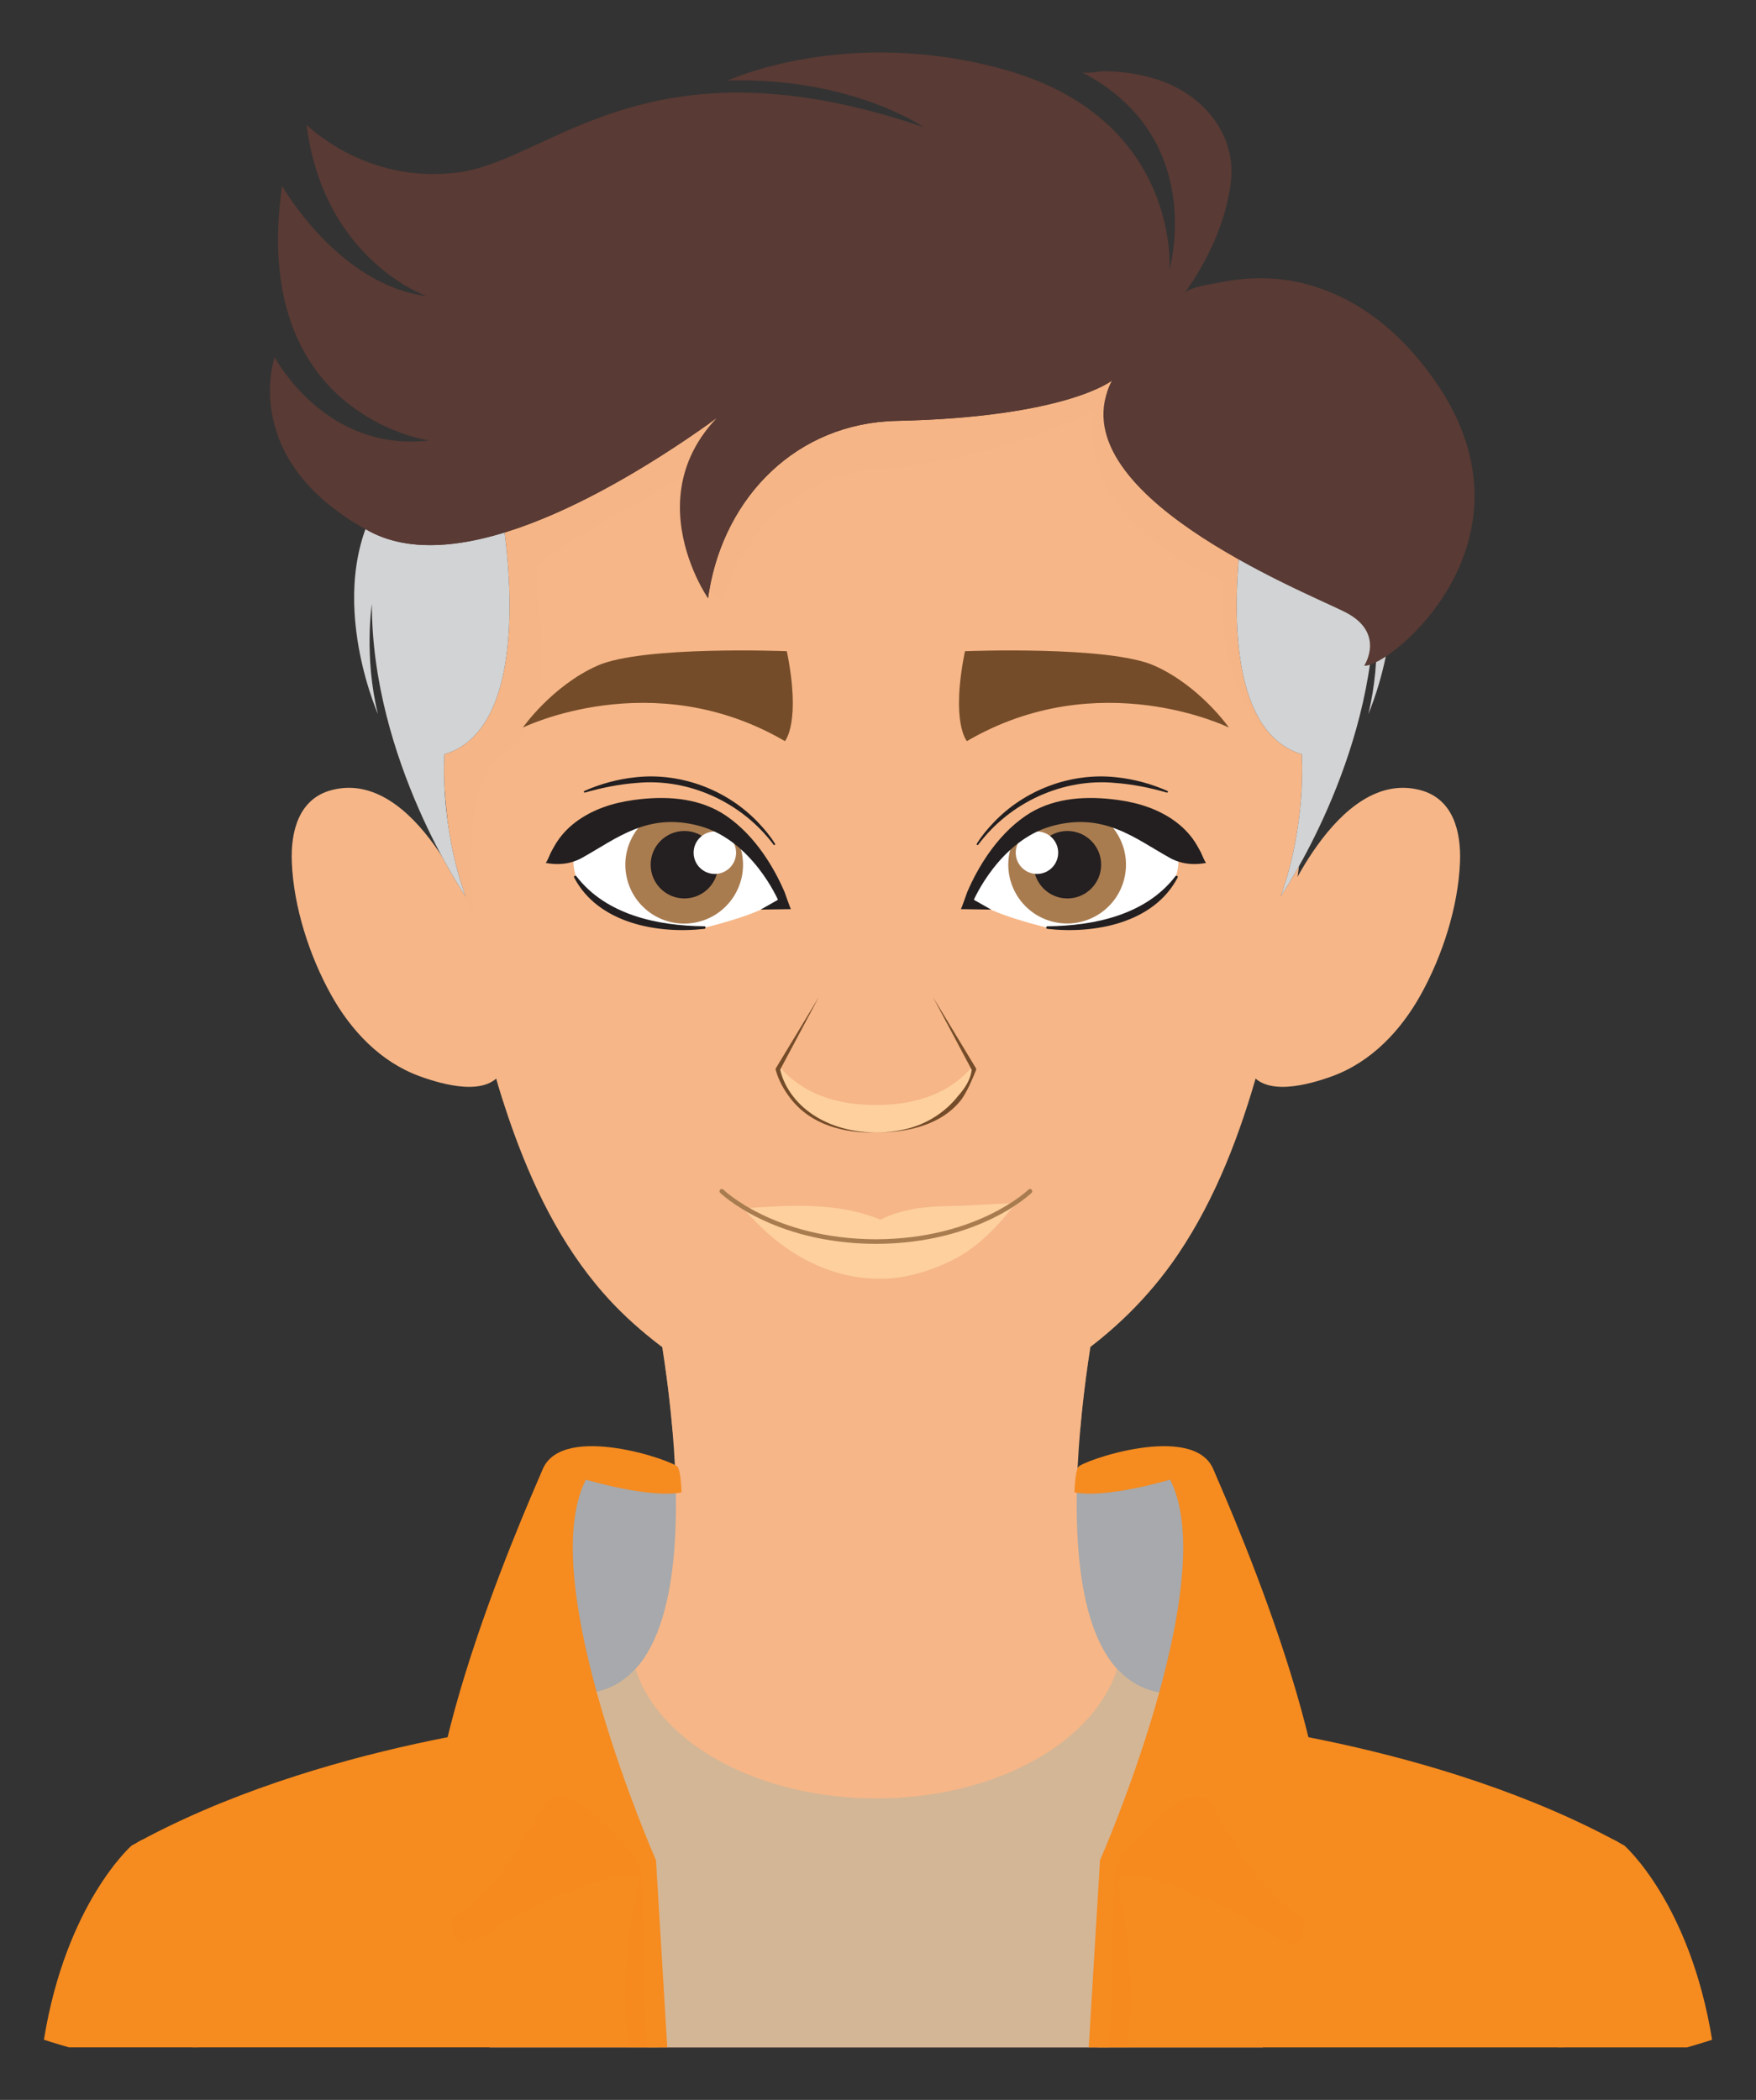 <?xml version="1.0" encoding="utf-8"?>
<!-- Generator: Adobe Illustrator 27.5.0, SVG Export Plug-In . SVG Version: 6.00 Build 0)  -->
<svg version="1.1" id="Layer_2" xmlns="http://www.w3.org/2000/svg" xmlns:xlink="http://www.w3.org/1999/xlink" x="0px" y="0px"
	 viewBox="0 0 334.465 400" style="enable-background:new 0 0 334.465 400;" xml:space="preserve">
<rect x="0" y="0" width="334.465" height="400" fill="#333333" stroke="none"/>
<g>
	<g>
		<g>
			<path style="fill:#F68B1F;" d="M194.467,283.101l32.638-4.295c0,0,5.869,29.489,0.143,51.248
				C227.249,330.055,194.467,330.914,194.467,283.101z"/>
			<path style="fill:#A7A9AC;" d="M194.467,283.101l32.638-4.295c0,0,5.869,29.489,0.143,51.248
				C227.249,330.055,194.467,330.914,194.467,283.101z"/>
		</g>
		<g>
			<path style="fill:#F68B1F;" d="M139.998,283.101l-32.638-4.295c0,0-5.869,29.489-0.143,51.248
				C107.216,330.055,139.998,330.914,139.998,283.101z"/>
			<path style="fill:#A7A9AC;" d="M139.998,283.101l-32.638-4.295c0,0-5.869,29.489-0.143,51.248
				C107.216,330.055,139.998,330.914,139.998,283.101z"/>
		</g>
		<g>
			<path style="fill:#F6B687;" d="M240.558,390v-64.331l-18.121-3.04c-29.295-2.238-12.643-77.682-12.643-77.682h-85.765
				c0,0,16.652,75.444-12.643,77.682l-18.122,3.04V390H240.558z"/>
			<path style="opacity:0.6;fill:#F6B687;" d="M166.209,292.942c2.981,0.414,5.844-1.973,8.398-3.135
				c3.366-1.53,6.712-3.108,10.019-4.763c6.589-3.296,13.042-6.895,19.148-11.026c0.657-0.444,1.304-0.901,1.946-1.363
				c1.288-15.078,4.075-27.708,4.075-27.708h-85.765c0,0,2.79,12.643,4.077,27.731c10.967,7.817,23.557,13.316,35.572,19.325
				C164.486,292.408,165.313,292.818,166.209,292.942z"/>
			<path style="fill:#D3B696;" d="M240.558,390v-64.331l-18.121-3.04c-0.563-0.043-1.108-0.116-1.638-0.212l0,0
				c-3.257-0.591-5.89-2.165-8-4.477c-4.478,14.084-23.32,24.656-45.888,24.656c-22.568,0-41.411-10.572-45.888-24.656
				c-1.531,1.677-3.336,2.966-5.456,3.773c-0.009,0.003-0.017,0.006-0.026,0.01c-0.191,0.072-0.385,0.141-0.582,0.205
				c-0.034,0.011-0.068,0.022-0.103,0.033c-0.173,0.055-0.347,0.107-0.523,0.156c-0.052,0.014-0.103,0.029-0.155,0.043
				c-0.162,0.043-0.325,0.083-0.49,0.12c-0.064,0.015-0.128,0.03-0.193,0.044c-0.158,0.034-0.318,0.064-0.479,0.093
				c-0.071,0.013-0.141,0.027-0.212,0.039c-0.166,0.028-0.335,0.051-0.504,0.074c-0.067,0.009-0.132,0.02-0.199,0.028
				c-0.236,0.028-0.474,0.053-0.716,0.071l-18.122,3.04V390H240.558z"/>
			<path style="fill:#D3B696;" d="M212.801,317.936c-4.475,14.086-23.319,24.661-45.89,24.661
				c-22.572,0-41.417-10.576-45.891-24.664c-2.453,2.689-5.607,4.389-9.635,4.697l-0.874,0.146
				c5.038,17.132,27.786,30.062,55.092,30.062c27.496,0,50.371-13.111,55.195-30.421
				C217.542,321.826,214.911,320.248,212.801,317.936z"/>
		</g>
		<g>
			<g>
				<path style="fill:#F68B1F;" d="M125.401,390l-1.819-35.556l-17.16-26.744c0,0-45.687,4.012-81.345,23.846
					c0,0-12.48,10.92-16.715,36.995c0,0,1.67,0.561,4.779,1.457H125.401z"/>
				<path style="opacity:0.5;fill:#F68B1F;" d="M97.736,365.233c3.854-2.172,7.899-4.004,12.07-5.478
					c3.679-1.301,7.799-3.192,11.778-2.539c0.159,0.026,0.216,0.205,0.193,0.34c-0.626,3.728-1.442,7.42-1.939,11.17
					c-0.838,6.329-0.968,12.763-0.44,19.125c0.06,0.717,0.131,1.433,0.208,2.149h5.795l-1.819-35.556l-17.16-26.744
					c0,0-0.731,0.064-2.078,0.216c-0.813,0.697-1.602,1.422-2.358,2.184c-5.287,5.323-9.394,11.885-12.154,18.846
					c-1.385,3.491-2.434,7.128-3.008,10.842c-0.397,2.567-1.557,7.777,0.317,9.937C88.71,371.536,96.216,366.09,97.736,365.233z"/>
				<path style="fill:#F68B1F;" d="M30.067,359.509c-0.002,0.058,0.016,0.109,0.055,0.145c0.473,1.248,0.919,2.507,1.332,3.775
					c2.793,8.572,4.391,17.577,5.093,26.571h1.175c-0.149-1.944-0.343-3.885-0.583-5.82c-1.041-8.404-2.836-16.879-5.879-24.834
					c2.11-0.79,4.191-1.671,6.289-2.491c2.401-0.939,4.812-1.854,7.231-2.743c4.84-1.779,9.716-3.461,14.624-5.044
					c4.848-1.565,9.729-3.031,14.636-4.398c4.988-1.389,10.001-2.711,15.072-3.764c5.707-1.184,11.505-1.992,17.339-2.08
					c0.461-0.007,0.796-0.73,0.172-0.721c-10.424,0.163-20.635,2.621-30.641,5.354c-9.952,2.719-19.793,5.843-29.486,9.375
					c-2.749,1.002-5.486,2.035-8.211,3.101c-2.408,0.941-4.844,1.868-7.201,2.94c-0.73-1.874-1.531-3.719-2.409-5.526
					c-0.479-0.986-0.989-1.964-1.517-2.934c-0.324,0.173-0.647,0.348-0.97,0.524c0.007,0.014,0.015,0.027,0.023,0.041
					C27.68,353.735,28.955,356.591,30.067,359.509z"/>
			</g>
			<path style="fill:#F68B1F;" d="M97.233,354.337c6.528-9.984,6.4-13.184,11.008-11.776c4.608,1.408,13.696,11.264,13.952,13.952
				c0.183,1.92,0.301,19.317,1.053,33.487h3.848l-2.147-35.64c0,0-23.361-53.093-13.349-72.509c0,0,12.135,3.641,18.203,2.427
				c0,0-0.056-3.67-0.696-4.822s-21.888-8.576-25.728,0.384c-3.84,8.96-29.184,66.177-18.944,86.145
				C84.433,365.985,90.705,364.321,97.233,354.337z"/>
		</g>
		<g>
			<g>
				<path style="fill:#F68B1F;" d="M321.325,390c3.109-0.897,4.779-1.457,4.779-1.457c-4.234-26.075-16.715-36.995-16.715-36.995
					c-35.658-19.835-81.345-23.846-81.345-23.846l-17.16,26.744L209.064,390H321.325z"/>
				<path style="opacity:0.5;fill:#F68B1F;" d="M214.859,390c0.077-0.716,0.148-1.432,0.208-2.149
					c0.528-6.362,0.398-12.795-0.44-19.125c-0.496-3.75-1.313-7.442-1.939-11.17c-0.023-0.135,0.034-0.314,0.193-0.34
					c3.98-0.653,8.099,1.238,11.778,2.539c4.171,1.475,8.216,3.306,12.07,5.478c1.52,0.857,9.025,6.303,10.595,4.493
					c1.874-2.161,0.714-7.371,0.317-9.937c-0.574-3.714-1.623-7.351-3.008-10.842c-2.761-6.961-6.867-13.524-12.154-18.846
					c-0.756-0.761-1.546-1.486-2.358-2.184c-1.346-0.152-2.078-0.216-2.078-0.216l-17.16,26.744L209.064,390H214.859z"/>
				<path style="fill:#F68B1F;" d="M228.015,338.827c5.834,0.088,11.632,0.895,17.339,2.08c5.071,1.052,10.084,2.375,15.072,3.764
					c4.908,1.367,9.788,2.833,14.636,4.398c4.908,1.583,9.784,3.265,14.624,5.044c2.42,0.89,4.83,1.804,7.231,2.743
					c2.098,0.82,4.179,1.701,6.289,2.491c-3.043,7.955-4.838,16.431-5.879,24.834c-0.24,1.935-0.434,3.876-0.583,5.82h1.175
					c0.702-8.993,2.3-17.999,5.093-26.571c0.413-1.268,0.859-2.527,1.332-3.775c0.039-0.036,0.058-0.087,0.055-0.145
					c1.111-2.918,2.387-5.774,3.858-8.528c0.007-0.014,0.015-0.027,0.023-0.041c-0.323-0.176-0.646-0.35-0.97-0.524
					c-0.527,0.97-1.037,1.948-1.517,2.934c-0.878,1.807-1.679,3.651-2.409,5.526c-2.357-1.072-4.793-1.998-7.201-2.94
					c-2.725-1.065-5.462-2.099-8.211-3.101c-9.693-3.532-19.534-6.657-29.486-9.375c-10.006-2.733-20.217-5.192-30.641-5.354
					C227.219,338.096,227.553,338.82,228.015,338.827z"/>
			</g>
			<path style="fill:#F68B1F;" d="M222.867,281.85c10.012,19.417-13.349,72.509-13.349,72.509L207.371,390h3.848
				c0.752-14.17,0.87-31.567,1.053-33.487c0.256-2.688,9.344-12.544,13.952-13.952c4.608-1.408,4.48,1.792,11.008,11.776
				c6.528,9.984,12.8,11.648,12.8,11.648c10.24-19.968-15.104-77.185-18.944-86.145c-3.84-8.96-25.088-1.536-25.728-0.384
				s-0.696,4.822-0.696,4.822C210.732,285.491,222.867,281.85,222.867,281.85z"/>
		</g>
	</g>
	<g>
		<g>
			<path style="fill:#F6B687;" d="M86.081,77.816c0,0-9.504,63.229,7.787,125.379c1.419,5.098,3.032,10.146,4.93,15.088
				c4.474,11.654,10.481,22.732,19.451,31.564c12.795,12.598,29.612,19.621,45.429,27.532c0.809,0.404,1.636,0.814,2.531,0.939
				c2.981,0.414,5.844-1.974,8.398-3.135c3.366-1.53,6.712-3.108,10.019-4.763c6.589-3.296,13.042-6.895,19.148-11.026
				c8.096-5.478,15.1-12.309,20.58-20.418c7.313-10.823,11.961-23.263,15.444-35.781c17.292-62.15,7.788-125.379,7.788-125.379
				s-23.919-26.772-79.866-26.772C111.773,51.045,86.081,77.816,86.081,77.816z"/>
			<path style="opacity:0.7;fill:#F6B687;" d="M247.585,77.816c0,0-23.919-26.772-79.866-26.772
				c-55.946,0-81.638,26.772-81.638,26.772s-9.504,63.229,7.787,125.379c0.64,2.299,1.322,4.587,2.049,6.86
				c-4.174-19.067-11.209-58.158-0.686-65.674c14.029-10.021,4.867-32.925,7.444-36.647c2.577-3.722,28.057-17.178,28.057-17.178
				s-2.29,20.327,6.871,23.763c0,0,6.585-23.477,29.203-24.908c22.618-1.431,41.514-11.166,41.514-11.166
				s-4.867,20.041,24.622,32.352c0,0-2.615,26.936,15.012,33.08c0.498,0.174,0.986,0.386,1.467,0.626
				C251.901,106.544,247.585,77.816,247.585,77.816z"/>
			<g>
				<g>
					<path style="fill:#FED09E;" d="M166.916,210.489h-0.167c-9.783,0-15.266-3.717-18.293-7.337l-0.305,0.538
						c0,0,2.357,12.035,18.611,12.035h0.143c16.253,0,18.611-12.035,18.611-12.035l-0.305-0.538
						C182.182,206.772,176.699,210.489,166.916,210.489z"/>
					<path style="fill:#754C29;" d="M177.698,189.919l8.187,13.561c0.055,0.092,0.069,0.196,0.047,0.295
						c-0.792,1.958-1.559,3.783-2.711,5.535c-3.785,5.02-10.423,6.44-16.388,6.422c-6.118,0.137-12.379-1.445-16.275-6.51
						c-1.247-1.624-2.258-3.403-2.822-5.447c-0.022-0.102-0.005-0.209,0.047-0.293l8.185-13.562L148.52,203.9l0.047-0.291
						c0.383,1.866,1.32,3.703,2.487,5.227c4.912,6.33,14.236,8.042,21.717,6.178c3.821-0.946,7.308-3.175,9.728-6.265
						c1.272-1.418,2.449-3.2,2.597-5.138c0.001-0.006,0.048,0.292,0.048,0.291L177.698,189.919L177.698,189.919z"/>
				</g>
				<g>
					<g>
						<path style="fill:#754C29;" d="M99.586,138.595c0,0,24.681-12.156,49.914,2.579c0,0,3.131-3.5,0.368-17.129
							c0,0-27.444-1.105-36.1,2.763C105.111,130.675,99.586,138.595,99.586,138.595z"/>
						<g>
							<path style="fill:#FFFFFF;" d="M109.628,161.589c0,0-1.948,5.4,2.744,8.587c4.692,3.187,9.087,6.365,21.891,6.512
								c0,0,10.722-2.497,13.91-5.29l-0.006-1.708c0,0-7.773-15.486-21.029-14.642C113.882,155.891,109.628,161.589,109.628,161.589
								z"/>
							<path style="fill:#231F20;" d="M147.341,160.903c-5.987-8.029-16.089-12.723-26.088-11.764
								c-3.309,0.244-6.594,0.907-9.832,1.835c-0.088,0.025-0.18-0.025-0.205-0.113c-0.023-0.08,0.018-0.164,0.092-0.197
								c3.104-1.369,6.438-2.28,9.853-2.617c8.564-0.916,17.391,2.419,23.291,8.675c1.174,1.237,2.27,2.543,3.168,4.005
								c0.048,0.078,0.023,0.179-0.054,0.227C147.488,161.001,147.389,160.977,147.341,160.903L147.341,160.903z"/>
							<g>
								<path style="fill:#231F20;" d="M134.182,176.934c-8.974,1.016-20.26-1.062-24.816-9.76
									c-0.146-0.262,0.248-0.514,0.421-0.261c5.668,7.384,15.495,9.448,24.351,9.528
									C134.438,176.418,134.493,176.902,134.182,176.934L134.182,176.934z"/>
							</g>
							<g>
								
									<ellipse transform="matrix(0.987 -0.16 0.16 0.987 -24.701 23.008)" style="fill:#A97C50;" cx="130.357" cy="164.717" rx="11.209" ry="11.209"/>
								<path style="fill:#241F20;" d="M123.929,164.717c0,3.55,2.878,6.427,6.427,6.427c3.55,0,6.427-2.878,6.427-6.427
									c0-3.55-2.878-6.427-6.427-6.427C126.807,158.29,123.929,161.167,123.929,164.717z"/>
								<path style="fill:#FFFFFF;" d="M132.111,162.43c0,2.233,1.811,4.044,4.044,4.044c2.233,0,4.044-1.81,4.044-4.044
									c0-2.233-1.811-4.044-4.044-4.044C133.921,158.387,132.111,160.197,132.111,162.43z"/>
							</g>
							<path style="fill:#231F20;" d="M150.661,173.175c-0.102,0.002-1.135-3.045-1.221-3.246c-1.086-2.529-2.407-4.965-3.977-7.226
								c-1.956-2.815-4.328-5.382-7.171-7.318c-4.781-3.255-10.65-3.758-16.255-3.165c-1.972,0.209-3.934,0.555-5.834,1.127
								c-3.754,1.129-7.38,3.222-9.718,6.434c-0.61,0.839-1.11,1.75-1.59,2.664c-0.096,0.182-0.792,1.962-0.992,1.923
								c2.176,0.421,4.618,0.333,6.961-0.965c6.574-3.642,12.526-8.795,22.475-6.041c9.949,2.754,14.835,14.036,14.835,14.036
								l-3.287,1.865C144.886,173.263,150.66,173.175,150.661,173.175z"/>
						</g>
					</g>
					<g>
						<path style="fill:#754C29;" d="M234.079,138.595c0,0-24.681-12.156-49.914,2.579c0,0-3.131-3.5-0.368-17.129
							c0,0,27.444-1.105,36.1,2.763C228.554,130.675,234.079,138.595,234.079,138.595z"/>
						<g>
							<path style="fill:#FFFFFF;" d="M224.037,161.589c0,0,1.948,5.4-2.744,8.587c-4.692,3.187-9.087,6.365-21.891,6.512
								c0,0-10.722-2.497-13.91-5.29l0.006-1.708c0,0,7.773-15.486,21.03-14.642C219.784,155.891,224.037,161.589,224.037,161.589z"
								/>
							<path style="fill:#231F20;" d="M186.325,160.903c5.987-8.029,16.089-12.723,26.088-11.764
								c3.309,0.244,6.594,0.907,9.832,1.835c0.088,0.025,0.179-0.025,0.205-0.113c0.023-0.08-0.018-0.164-0.092-0.197
								c-3.104-1.369-6.438-2.28-9.853-2.617c-8.564-0.916-17.391,2.419-23.291,8.675c-1.174,1.237-2.27,2.543-3.168,4.005
								c-0.048,0.078-0.023,0.179,0.054,0.227C186.177,161.001,186.276,160.977,186.325,160.903L186.325,160.903z"/>
							<g>
								<path style="fill:#231F20;" d="M199.483,176.934c8.974,1.016,20.26-1.062,24.816-9.76c0.146-0.262-0.248-0.514-0.421-0.261
									c-5.668,7.384-15.495,9.448-24.351,9.528C199.227,176.418,199.172,176.902,199.483,176.934L199.483,176.934z"/>
							</g>
							<g>
								
									<ellipse transform="matrix(0.16 -0.987 0.987 0.16 8.152 339.016)" style="fill:#A97C50;" cx="203.309" cy="164.717" rx="11.209" ry="11.209"/>
								<path style="fill:#241F20;" d="M209.736,164.717c0,3.55-2.878,6.427-6.427,6.427s-6.427-2.878-6.427-6.427
									c0-3.55,2.878-6.427,6.427-6.427S209.736,161.167,209.736,164.717z"/>
								<path style="fill:#FFFFFF;" d="M201.554,162.43c0,2.233-1.811,4.044-4.044,4.044c-2.233,0-4.044-1.81-4.044-4.044
									c0-2.233,1.811-4.044,4.044-4.044C199.744,158.387,201.554,160.197,201.554,162.43z"/>
							</g>
							<path style="fill:#231F20;" d="M183.005,173.175c0.102,0.002,1.135-3.045,1.221-3.246c1.086-2.529,2.407-4.965,3.977-7.226
								c1.956-2.815,4.328-5.382,7.171-7.318c4.781-3.255,10.65-3.758,16.255-3.165c1.972,0.209,3.934,0.555,5.834,1.127
								c3.754,1.129,7.38,3.222,9.718,6.434c0.61,0.839,1.11,1.75,1.59,2.664c0.096,0.182,0.792,1.962,0.992,1.923
								c-2.176,0.421-4.618,0.333-6.961-0.965c-6.574-3.642-12.526-8.795-22.475-6.041c-9.949,2.754-14.835,14.036-14.835,14.036
								l3.287,1.865C188.779,173.263,183.005,173.175,183.005,173.175z"/>
						</g>
					</g>
				</g>
				<g>
					<path style="fill:#FED09E;" d="M167.788,243.569c1.211,0,2.348-0.049,3.562-0.246c1.248-0.203,2.485-0.477,3.703-0.817
						c2.437-0.681,4.799-1.631,7.033-2.819c4.422-2.352,8.355-6.502,11.371-10.506c-4.353,0.101-8.706,0.522-13.06,0.571
						c-4.354,0.049-8.803,0.615-12.686,2.584c-8.134-3.383-17.299-2.792-26.085-2.145c3.2,3.781,6.983,7.107,11.316,9.506
						c4.391,2.431,9.342,3.872,14.377,3.872H167.788z"/>
					<g>
						<path style="fill:#FED09E;" d="M166.98,236.938h-0.294c-0.009,0-0.018-0.001-0.028-0.001
							c-19.551-0.103-29.395-9.616-29.492-9.713c-0.172-0.17-0.173-0.446-0.004-0.618c0.17-0.172,0.447-0.173,0.618-0.004
							c0.096,0.094,9.769,9.413,29.052,9.461c19.283-0.048,28.957-9.367,29.052-9.461c0.172-0.169,0.449-0.168,0.618,0.004
							c0.17,0.172,0.168,0.448-0.003,0.618c-0.098,0.097-9.942,9.609-29.493,9.713C166.998,236.938,166.989,236.938,166.98,236.938z
							"/>
					</g>
					<g>
						<path style="fill:#A97C50;" d="M166.98,236.938h-0.294c-0.009,0-0.018-0.001-0.028-0.001
							c-19.551-0.103-29.395-9.616-29.492-9.713c-0.172-0.17-0.173-0.446-0.004-0.618c0.17-0.172,0.447-0.173,0.618-0.004
							c0.096,0.094,9.769,9.413,29.052,9.461c19.283-0.048,28.957-9.367,29.052-9.461c0.172-0.169,0.449-0.168,0.618,0.004
							c0.17,0.172,0.168,0.448-0.003,0.618c-0.098,0.097-9.942,9.609-29.493,9.713C166.998,236.938,166.989,236.938,166.98,236.938z
							"/>
					</g>
				</g>
			</g>
			<g>
				<g>
					<path style="fill:#F6B687;" d="M243.199,175.338c0.247-0.723,11.198-29.161,27.372-24.821
						c6.232,1.672,7.752,7.935,7.513,13.744c-0.349,8.497-3.33,17.758-7.447,25.18c-3.795,6.84-9.4,12.822-16.876,15.555
						c-4.149,1.517-13.283,4.243-15.864-1.231c-0.929-1.97-0.497-4.383,0.095-6.38C242.931,180.705,243.199,175.338,243.199,175.338
						z"/>
					<path style="fill:#F6B687;" d="M257.507,193.676c0,0,8.582-0.263,13.826-11.672c5.244-11.409,3.798-25.468-3.022-25.276
						c-6.82,0.192-18.611,18.949-18.611,18.949s7.833,3.405,1.949,10.7c0,0,12.017-1.948,11.852-9.095
						c-0.164-7.147-7.384-7.428-7.384-7.428s10.403-12.729,14.595-9.083C274.904,164.418,269.333,191.383,257.507,193.676z"/>
				</g>
				<g>
					<path style="fill:#F6B687;" d="M90.467,175.338c-0.247-0.723-11.198-29.161-27.372-24.821
						c-6.232,1.672-7.752,7.935-7.513,13.744c0.349,8.497,3.33,17.758,7.447,25.18c3.795,6.84,9.4,12.822,16.876,15.555
						c4.149,1.517,13.283,4.243,15.864-1.231c0.929-1.97,0.497-4.383-0.094-6.38C90.734,180.705,90.467,175.338,90.467,175.338z"/>
					<path style="fill:#F6B687;" d="M76.158,193.676c0,0-8.582-0.263-13.826-11.672s-3.798-25.468,3.022-25.276
						c6.82,0.192,18.611,18.949,18.611,18.949s-7.833,3.405-1.949,10.7c0,0-12.017-1.948-11.852-9.095
						c0.164-7.147,7.384-7.428,7.384-7.428s-10.403-12.729-14.595-9.083C58.762,164.418,64.332,191.383,76.158,193.676z"/>
				</g>
			</g>
		</g>
		<g>
			<path style="fill:#593A34;" d="M95.404,96.828c0,0,7.872,41.282-10.752,46.85c0,0-0.96,13.249,4.032,27.073
				c0,0-17.857-25.921-17.857-55.682c0,0-1.536,9.984,1.152,20.929c0,0-12.096-27.265,3.264-44.738
				C90.603,73.787,95.404,96.828,95.404,96.828z"/>
			<path style="fill:#D1D3D4;" d="M95.404,96.828c0,0,7.872,41.282-10.752,46.85c0,0-0.96,13.249,4.032,27.073
				c0,0-17.857-25.921-17.857-55.682c0,0-1.536,9.984,1.152,20.929c0,0-12.096-27.265,3.264-44.738
				C90.603,73.787,95.404,96.828,95.404,96.828z"/>
		</g>
		<g>
			<path style="fill:#593A34;" d="M237.201,96.828c0,0-7.872,41.282,10.752,46.85c0,0,0.96,13.249-4.032,27.073
				c0,0,17.857-25.921,17.857-55.682c0,0,1.536,9.984-1.152,20.929c0,0,12.096-27.265-3.264-44.738
				C242.001,73.787,237.201,96.828,237.201,96.828z"/>
			<path style="fill:#D1D3D4;" d="M237.201,96.828c0,0-7.872,41.282,10.752,46.85c0,0,0.96,13.249-4.032,27.073
				c0,0,17.857-25.921,17.857-55.682c0,0,1.536,9.984-1.152,20.929c0,0,12.096-27.265-3.264-44.738
				C242.001,73.787,237.201,96.828,237.201,96.828z"/>
		</g>
		<g>
			<path style="fill:#593A34;" d="M211.808,72.478c0,0-8.627,6.995-41.037,7.694c-18.991,0.41-32.739,14.384-35.734,32.625
				c-0.064,0.393-0.13,0.787-0.172,1.183c0,0-17.487-25.181,10.725-41.27c0,0-50.363,41.969-75.311,28.446
				C45.33,87.633,52.325,68.048,52.325,68.048s9.56,18.187,29.378,15.855c0,0-34.275-4.663-27.979-48.498
				c0,0,10.726,18.886,27.513,20.984c0,0-19.586-6.762-22.85-32.643c0,0,11.192,11.425,28.912,9.093s36.14-26.58,88.601-8.627
				c0,0-13.757-9.56-37.306-8.86c0,0,22.617-10.492,52.695-2.099c30.078,8.394,31.71,32.41,31.477,38.005
				c0,0,7.228-25.181-16.787-37.539c0.826,0.425,3.487-0.191,4.435-0.17c3.438,0.075,6.899,0.57,10.171,1.646
				c8.585,2.824,15.044,10.426,13.833,19.744c-0.969,7.455-4.457,14.912-8.853,20.983c0.931-1.286,5.318-1.817,6.693-2.103
				c5.098-1.058,10.546-1.142,15.624,0.062c10.954,2.596,19.485,9.963,25.714,19.062c20.751,30.311-9.093,54.327-13.757,53.86
				c0,0,4.197-6.295-3.73-10.259C248.181,112.582,200.849,93.696,211.808,72.478z"/>
			<g>
				<path style="fill:#593A34;" d="M155.577,80.003c-22.784,8.43-20.712,33.978-20.712,33.978c0.042-0.396,0.108-0.79,0.172-1.183
					c2.996-18.241,16.743-32.215,35.734-32.625c32.41-0.699,41.037-7.694,41.037-7.694c-0.42,0.814-0.745,1.624-0.999,2.43
					c3.812-8.13,5.147-15.639,5.147-15.639C211.171,72.712,178.361,71.573,155.577,80.003z"/>
				<path style="fill:#593A34;" d="M70.279,101.157c17.863,9.683,48.75-9.081,64.857-20.521c1.406-2.614,2.214-4.962,2.214-4.962
					S99.983,98.686,81.755,99.142c-18.228,0.456-28.708-16.405-28.708-16.405l-0.23-0.062
					C54.884,88.625,59.721,95.434,70.279,101.157z"/>
			</g>
		</g>
	</g>
</g>
</svg>
